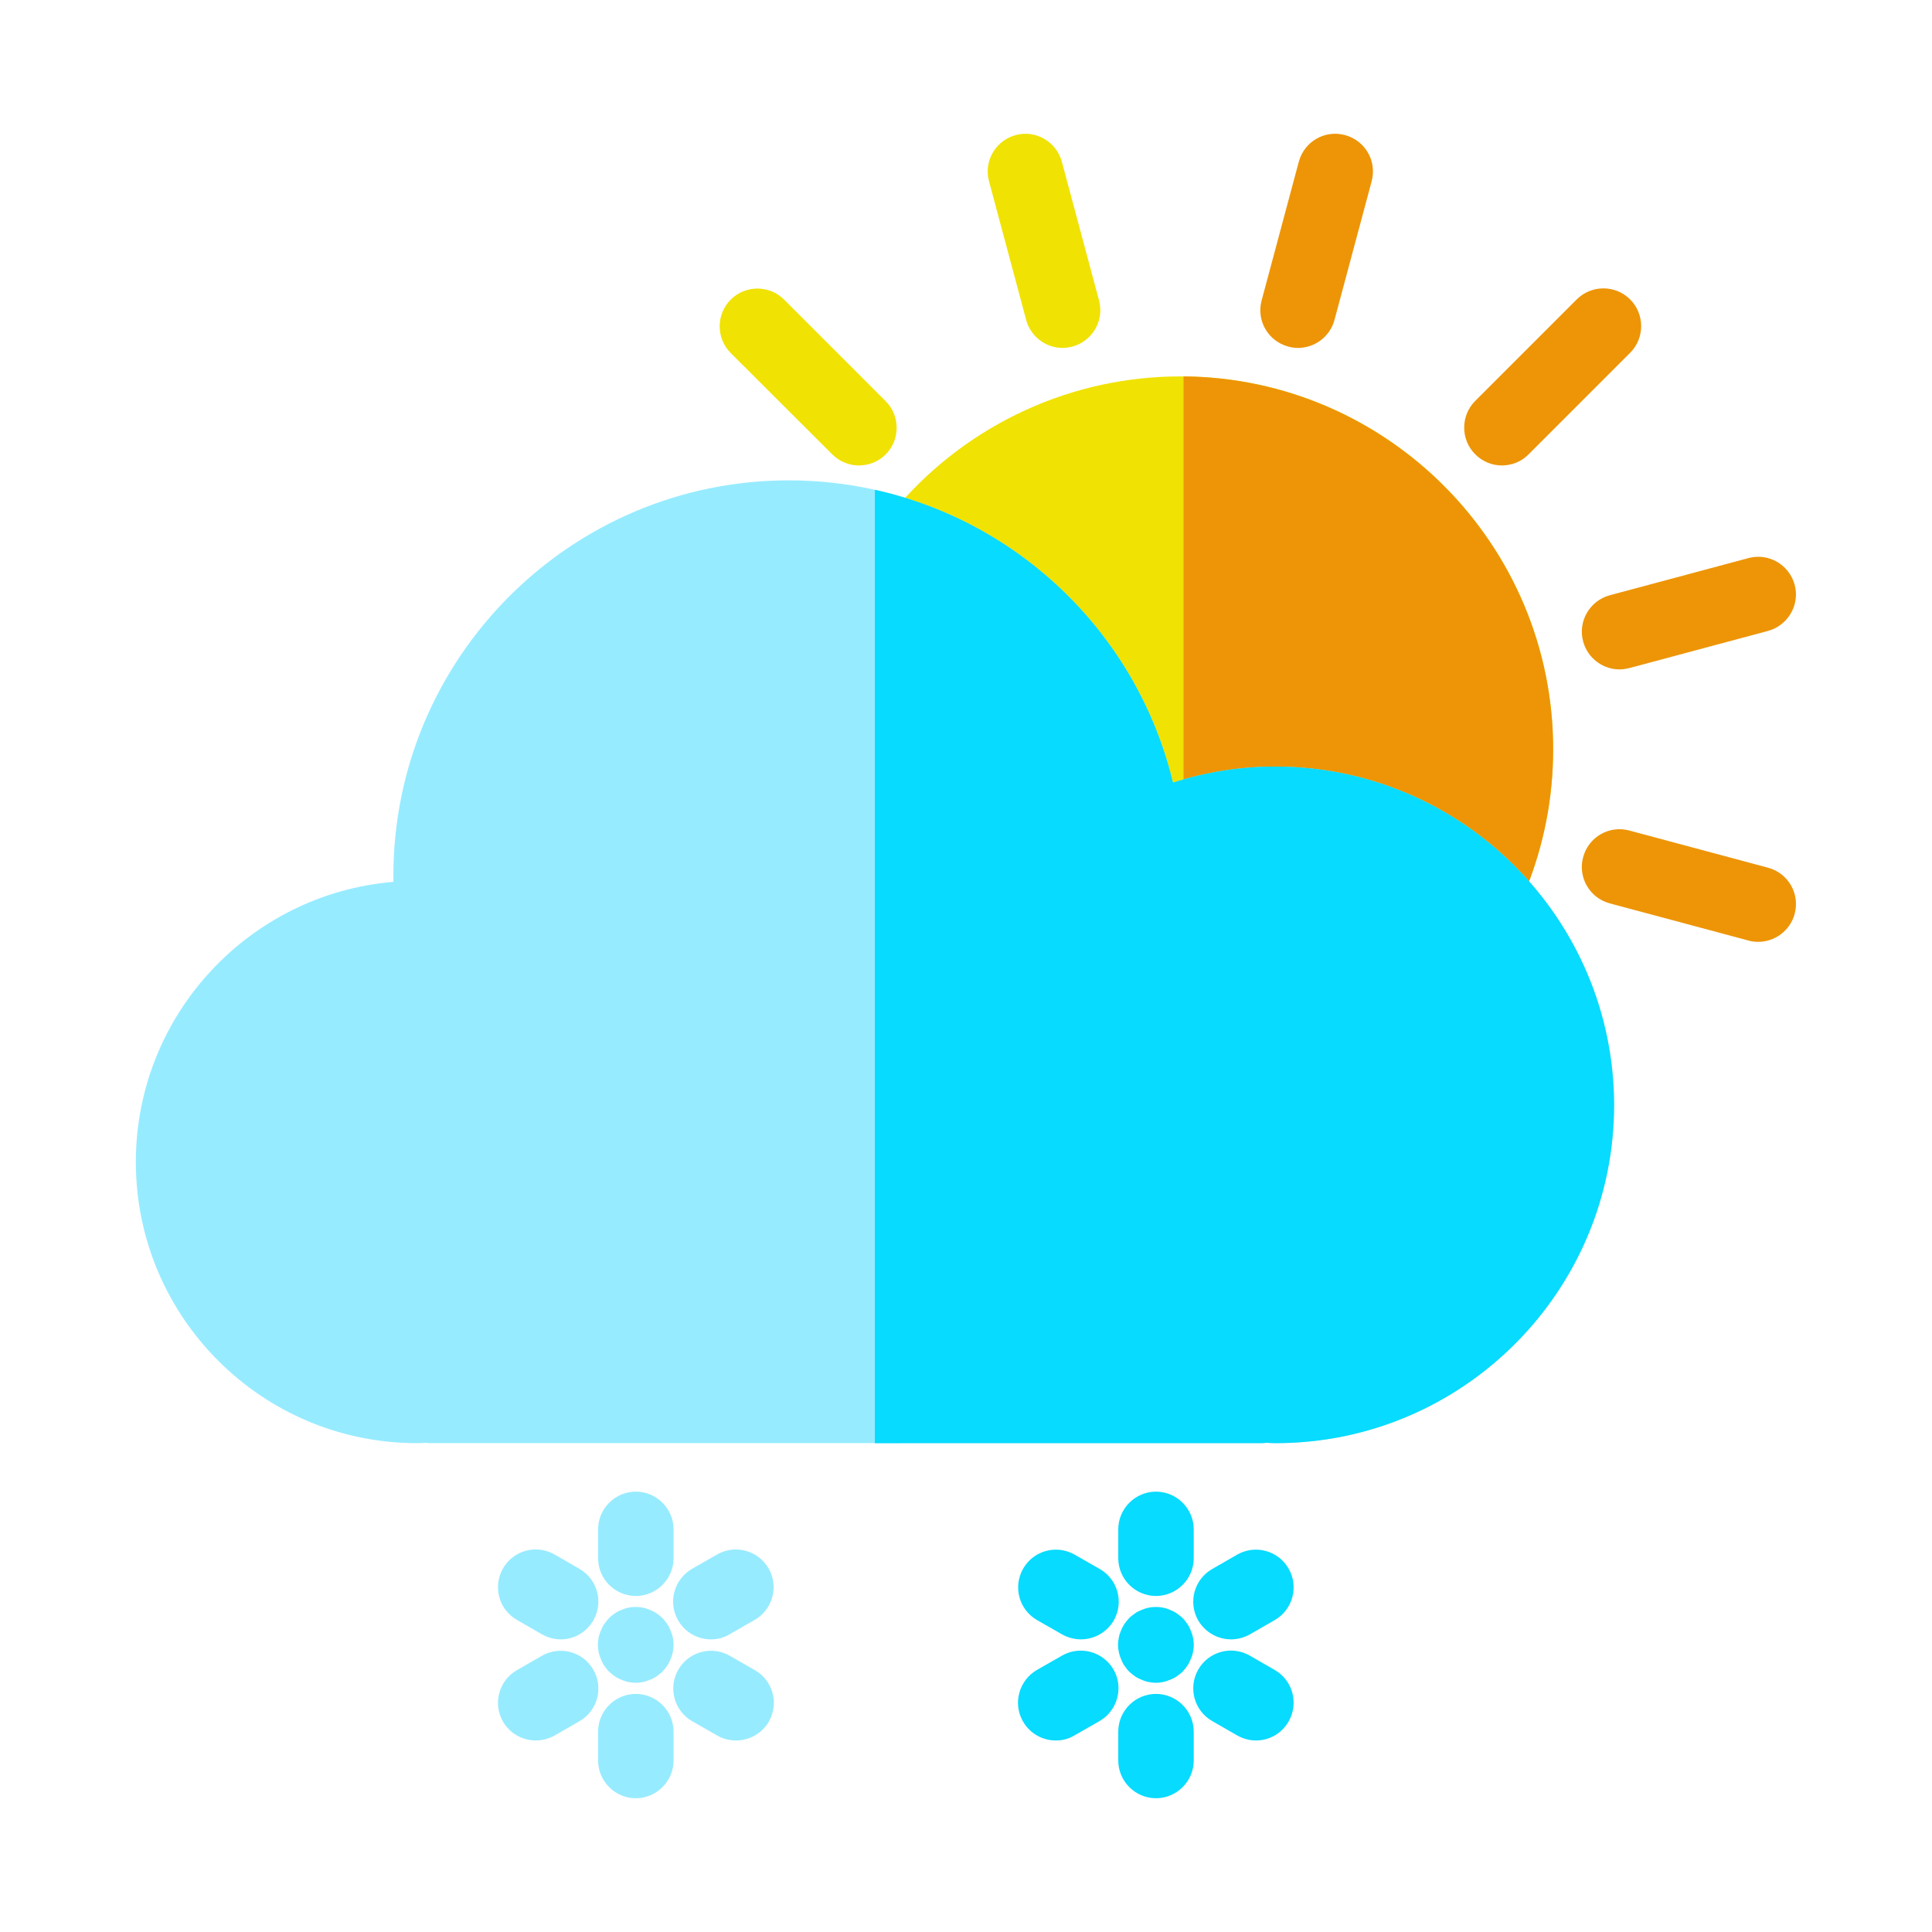 <?xml version="1.0" standalone="no"?><!DOCTYPE svg PUBLIC "-//W3C//DTD SVG 1.1//EN" "http://www.w3.org/Graphics/SVG/1.1/DTD/svg11.dtd"><svg class="icon" width="200px" height="200.00px" viewBox="0 0 1024 1024" version="1.1" xmlns="http://www.w3.org/2000/svg"><path d="M337 845.9c-11 0-20-9-20-20v-15.3c0-11 9-20 20-20s20 9 20 20v15.3c0 11-9 20-20 20zM297.2 868.9c-3.4 0-6.8-0.9-10-2.7l-13.2-7.6c-9.6-5.5-12.9-17.7-7.4-27.3s17.7-12.9 27.3-7.4l13.2 7.6c9.6 5.5 12.9 17.7 7.4 27.3-3.7 6.5-10.4 10.1-17.3 10.1zM284 922.5c-6.9 0-13.7-3.6-17.4-10-5.5-9.6-2.2-21.8 7.4-27.3l13.2-7.6c9.6-5.5 21.8-2.2 27.3 7.4 5.5 9.6 2.2 21.8-7.4 27.3l-13.2 7.6c-3.1 1.7-6.5 2.6-9.9 2.6zM337 953.1c-11 0-20-9-20-20v-15.3c0-11 9-20 20-20s20 9 20 20v15.3c0 11-9 20-20 20zM390.1 922.5c-3.4 0-6.8-0.8-9.9-2.6l-13.3-7.6c-9.6-5.5-12.9-17.7-7.4-27.3s17.7-12.9 27.3-7.4l13.3 7.6c9.6 5.5 12.9 17.7 7.4 27.3-3.7 6.4-10.5 10-17.4 10zM376.8 868.9c-6.9 0-13.7-3.6-17.4-10.1-5.5-9.6-2.1-21.8 7.4-27.3l13.3-7.6c9.6-5.5 21.8-2.1 27.3 7.4 5.5 9.6 2.1 21.8-7.4 27.3l-13.3 7.6c-3.1 1.9-6.5 2.7-9.9 2.7zM337 891.9c-0.7 0-1.3 0-2-0.1-0.6-0.1-1.3-0.2-1.9-0.3s-1.3-0.3-1.9-0.5-1.2-0.4-1.8-0.7c-0.6-0.2-1.2-0.5-1.8-0.8-0.6-0.3-1.1-0.6-1.7-1s-1.1-0.8-1.6-1.2-1-0.9-1.5-1.3-0.9-1-1.3-1.5-0.8-1-1.2-1.6c-0.4-0.5-0.7-1.1-1-1.7-0.3-0.6-0.6-1.2-0.8-1.8s-0.5-1.2-0.7-1.8-0.3-1.3-0.5-1.9c-0.1-0.6-0.2-1.3-0.3-1.9-0.1-0.7-0.1-1.3-0.1-2 0-0.6 0-1.3 0.1-2 0.1-0.6 0.2-1.3 0.3-1.9 0.1-0.6 0.3-1.3 0.5-1.9 0.2-0.6 0.4-1.2 0.7-1.8 0.2-0.6 0.5-1.2 0.8-1.8s0.6-1.1 1-1.7c0.4-0.5 0.8-1.1 1.2-1.6 0.4-0.5 0.9-1 1.3-1.5s1-0.9 1.5-1.3 1-0.8 1.6-1.2c0.5-0.4 1.1-0.7 1.7-1s1.2-0.6 1.8-0.8c0.6-0.2 1.2-0.5 1.8-0.7 0.6-0.2 1.3-0.3 1.9-0.5s1.3-0.2 1.9-0.3c1.3-0.1 2.6-0.1 3.9 0 0.6 0.1 1.3 0.2 1.9 0.3s1.3 0.3 1.9 0.5 1.2 0.4 1.8 0.7 1.2 0.5 1.8 0.8c0.6 0.3 1.1 0.6 1.7 1s1.1 0.8 1.6 1.2 1 0.9 1.5 1.3 0.9 1 1.3 1.5 0.8 1 1.2 1.6c0.4 0.5 0.7 1.1 1 1.7 0.3 0.6 0.6 1.2 0.8 1.8 0.2 0.6 0.5 1.2 0.7 1.8s0.4 1.3 0.5 1.9c0.1 0.6 0.2 1.3 0.3 1.9 0.1 0.7 0.1 1.3 0.1 2s0 1.3-0.1 2c-0.1 0.6-0.2 1.3-0.3 1.9-0.1 0.6-0.3 1.3-0.5 1.9-0.2 0.6-0.4 1.2-0.7 1.8s-0.5 1.2-0.8 1.8-0.6 1.1-1 1.7c-0.4 0.5-0.8 1.1-1.2 1.6-0.4 0.5-0.9 1-1.3 1.5s-0.9 0.9-1.5 1.3c-0.5 0.4-1 0.8-1.6 1.2-0.5 0.4-1.1 0.7-1.7 1s-1.2 0.6-1.8 0.8-1.2 0.5-1.8 0.7c-0.6 0.2-1.3 0.3-1.9 0.5-0.6 0.1-1.3 0.2-1.9 0.3s-1.3 0.1-1.9 0.1z" fill="#97EBFF" /><path d="M612.7 845.9c-11 0-20-9-20-20v-15.3c0-11 9-20 20-20s20 9 20 20v15.3c0 11-9 20-20 20zM572.9 868.9c-3.4 0-6.8-0.9-9.9-2.6l-13.3-7.6c-9.6-5.5-12.9-17.7-7.4-27.3s17.7-12.9 27.3-7.4l13.3 7.6c9.6 5.5 12.9 17.7 7.4 27.3-3.7 6.4-10.5 10-17.4 10zM559.6 922.5c-6.9 0-13.7-3.6-17.4-10.1-5.5-9.6-2.1-21.8 7.4-27.3l13.3-7.6c9.6-5.5 21.8-2.1 27.3 7.4s2.1 21.8-7.4 27.3l-13.3 7.6c-3.1 1.9-6.5 2.7-9.9 2.7zM612.7 953.1c-11 0-20-9-20-20v-15.3c0-11 9-20 20-20s20 9 20 20v15.3c0 11-9 20-20 20zM665.7 922.5c-3.4 0-6.8-0.9-10-2.7l-13.2-7.6c-9.6-5.5-12.9-17.7-7.4-27.3s17.7-12.9 27.3-7.4l13.2 7.6c9.6 5.5 12.9 17.7 7.4 27.3-3.7 6.5-10.4 10.1-17.3 10.1zM652.5 868.9c-6.9 0-13.6-3.6-17.4-10-5.5-9.6-2.2-21.8 7.4-27.3l13.2-7.6c9.6-5.5 21.8-2.2 27.3 7.4 5.5 9.6 2.2 21.8-7.4 27.3l-13.2 7.6c-3.1 1.7-6.5 2.6-9.9 2.6zM612.7 891.9c-0.7 0-1.3 0-2-0.1-0.6-0.1-1.3-0.2-1.9-0.3-0.6-0.1-1.3-0.3-1.9-0.5-0.6-0.2-1.2-0.4-1.8-0.7s-1.2-0.5-1.8-0.8-1.1-0.6-1.7-1c-0.5-0.4-1.1-0.8-1.6-1.2s-1-0.9-1.5-1.3-0.9-1-1.3-1.5-0.8-1-1.2-1.6c-0.4-0.5-0.7-1.1-1-1.7-0.3-0.6-0.6-1.2-0.8-1.8s-0.5-1.2-0.7-1.8-0.3-1.3-0.5-1.9c-0.1-0.6-0.2-1.3-0.3-1.9-0.1-0.7-0.1-1.3-0.1-2 0-0.6 0-1.3 0.1-2 0.1-0.6 0.2-1.3 0.3-1.9 0.1-0.6 0.3-1.3 0.5-1.9 0.2-0.6 0.4-1.2 0.7-1.8 0.2-0.6 0.5-1.2 0.8-1.8s0.6-1.1 1-1.7c0.4-0.5 0.8-1.1 1.2-1.6s0.9-1 1.3-1.5 1-0.9 1.5-1.3 1-0.8 1.6-1.2c0.5-0.4 1.1-0.7 1.7-1 0.6-0.3 1.2-0.6 1.8-0.8s1.2-0.5 1.8-0.7 1.3-0.3 1.9-0.5c0.6-0.1 1.3-0.2 1.9-0.3 1.3-0.1 2.6-0.1 3.9 0 0.6 0.1 1.3 0.2 1.9 0.3 0.6 0.1 1.3 0.3 1.9 0.5 0.6 0.2 1.2 0.4 1.8 0.7 0.6 0.2 1.2 0.5 1.8 0.8s1.1 0.6 1.7 1c0.5 0.4 1.1 0.8 1.6 1.2s1 0.9 1.5 1.3 0.9 1 1.3 1.5 0.8 1 1.2 1.6c0.4 0.5 0.7 1.1 1 1.7 0.3 0.6 0.6 1.2 0.8 1.8s0.5 1.2 0.7 1.8 0.3 1.3 0.5 1.9c0.1 0.6 0.2 1.3 0.3 1.9 0.1 0.7 0.1 1.3 0.1 2s0 1.3-0.1 2c-0.1 0.6-0.2 1.3-0.3 1.9-0.1 0.6-0.3 1.3-0.5 1.9-0.2 0.6-0.4 1.2-0.7 1.8s-0.5 1.2-0.8 1.8-0.6 1.1-1 1.7c-0.4 0.5-0.8 1.1-1.2 1.6s-0.9 1-1.3 1.5-1 0.9-1.5 1.3-1 0.8-1.6 1.2c-0.5 0.4-1.1 0.7-1.7 1-0.6 0.3-1.2 0.6-1.8 0.8s-1.2 0.5-1.8 0.7-1.3 0.3-1.9 0.5c-0.6 0.1-1.3 0.2-1.9 0.3s-1.3 0.1-1.9 0.1z" fill="#07DBFF" /><path d="M823.2 397.1c0 25.8-4.9 50.8-14.5 74.5-3.2 7.8-10.7 12.5-18.6 12.5-2.5 0-5.1-0.5-7.5-1.5-7.7-3.2-12.4-10.5-12.4-18.4H491.9l-0.3-163.7c-4.7 0-9.3-1.6-13.1-4.8-8.3-7.2-9.2-19.9-2-28.2 37.6-43.2 91.9-68 149.1-68h1.7c108.1 0.9 195.9 89.2 195.9 197.6zM543.9 169.6c2.4 8.9 10.5 14.8 19.3 14.8 1.7 0 3.5-0.3 5.2-0.7 10.6-2.9 17-13.8 14.1-24.5l-19.7-73.5c-2.9-10.6-13.8-17-24.5-14.1-10.6 2.9-17 13.8-14.1 24.5l19.7 73.5zM469.4 212.6l-53.8-53.8c-7.8-7.8-20.5-7.8-28.3 0s-7.8 20.5 0 28.3l53.8 53.7c3.9 3.9 9 5.9 14.1 5.9s10.3-1.9 14.2-5.8c7.8-7.8 7.8-20.5 0-28.3z" fill="#F0E203" /><path d="M668.7 159.2l19.7-73.5c2.9-10.7 13.8-17 24.5-14.1s17 13.8 14.1 24.5l-19.7 73.5c-2.4 8.9-10.5 14.8-19.3 14.8-1.7 0-3.5-0.2-5.2-0.7-10.7-2.9-17-13.8-14.1-24.5zM823.2 397.1c0 25.8-4.9 50.8-14.5 74.5-3.2 7.8-10.7 12.5-18.6 12.5-2.5 0-5.1-0.5-7.5-1.5-7.7-3.2-12.4-10.5-12.4-18.4H627.3V199.5c108.1 0.9 195.9 89.2 195.9 197.6zM781.9 240.8c-7.8-7.8-7.8-20.5 0-28.3l53.8-53.8c7.8-7.8 20.5-7.8 28.3 0s7.8 20.5 0 28.3l-53.8 53.8c-3.9 4-9.1 5.9-14.2 5.9s-10.2-2-14.1-5.9zM951.2 484.4c-2.4 8.9-10.5 14.8-19.3 14.8-1.7 0-3.5-0.2-5.2-0.7l-73.5-19.7c-10.7-2.9-17-13.8-14.1-24.5s13.8-17 24.5-14.1l73.5 19.7c10.7 2.9 17 13.8 14.1 24.5zM853.2 315.5l73.5-19.7c10.7-2.9 21.6 3.5 24.5 14.1s-3.5 21.6-14.1 24.5l-73.5 19.7c-1.8 0.4-3.5 0.7-5.2 0.7-8.8 0-16.9-5.9-19.3-14.8-2.9-10.7 3.5-21.6 14.1-24.5z" fill="#ED9507" /><path d="M855.5 585.6c0 98.9-80.4 179.3-179.3 179.3-1.8 0-3.4-0.1-4.9-0.2-0.9 0.1-1.8 0.2-2.7 0.2h-440c-0.9 0-1.7 0-2.5-0.2-1.6 0.1-3.3 0.2-5.1 0.2-82.2 0-149-66.8-149-149 0-78 60.2-142.1 136.5-148.5v-3.2c0-115.6 94-209.6 209.6-209.6 15.6 0 30.9 1.7 45.6 5 77.3 17.2 139.2 77.1 158 155.2 17.5-5.6 35.6-8.5 54.2-8.5 98.8 0 179.4 80.4 179.6 179.3z" fill="#97EBFF" /><path d="M855.5 585.6c0 98.9-80.4 179.3-179.3 179.3-1.8 0-3.4-0.1-4.9-0.2-0.9 0.1-1.8 0.2-2.7 0.2H463.7V259.6c77.3 17.2 139.2 77.1 158 155.2 17.5-5.6 35.6-8.5 54.2-8.5 98.8 0 179.4 80.4 179.6 179.3z" fill="#07DBFF" /></svg>
